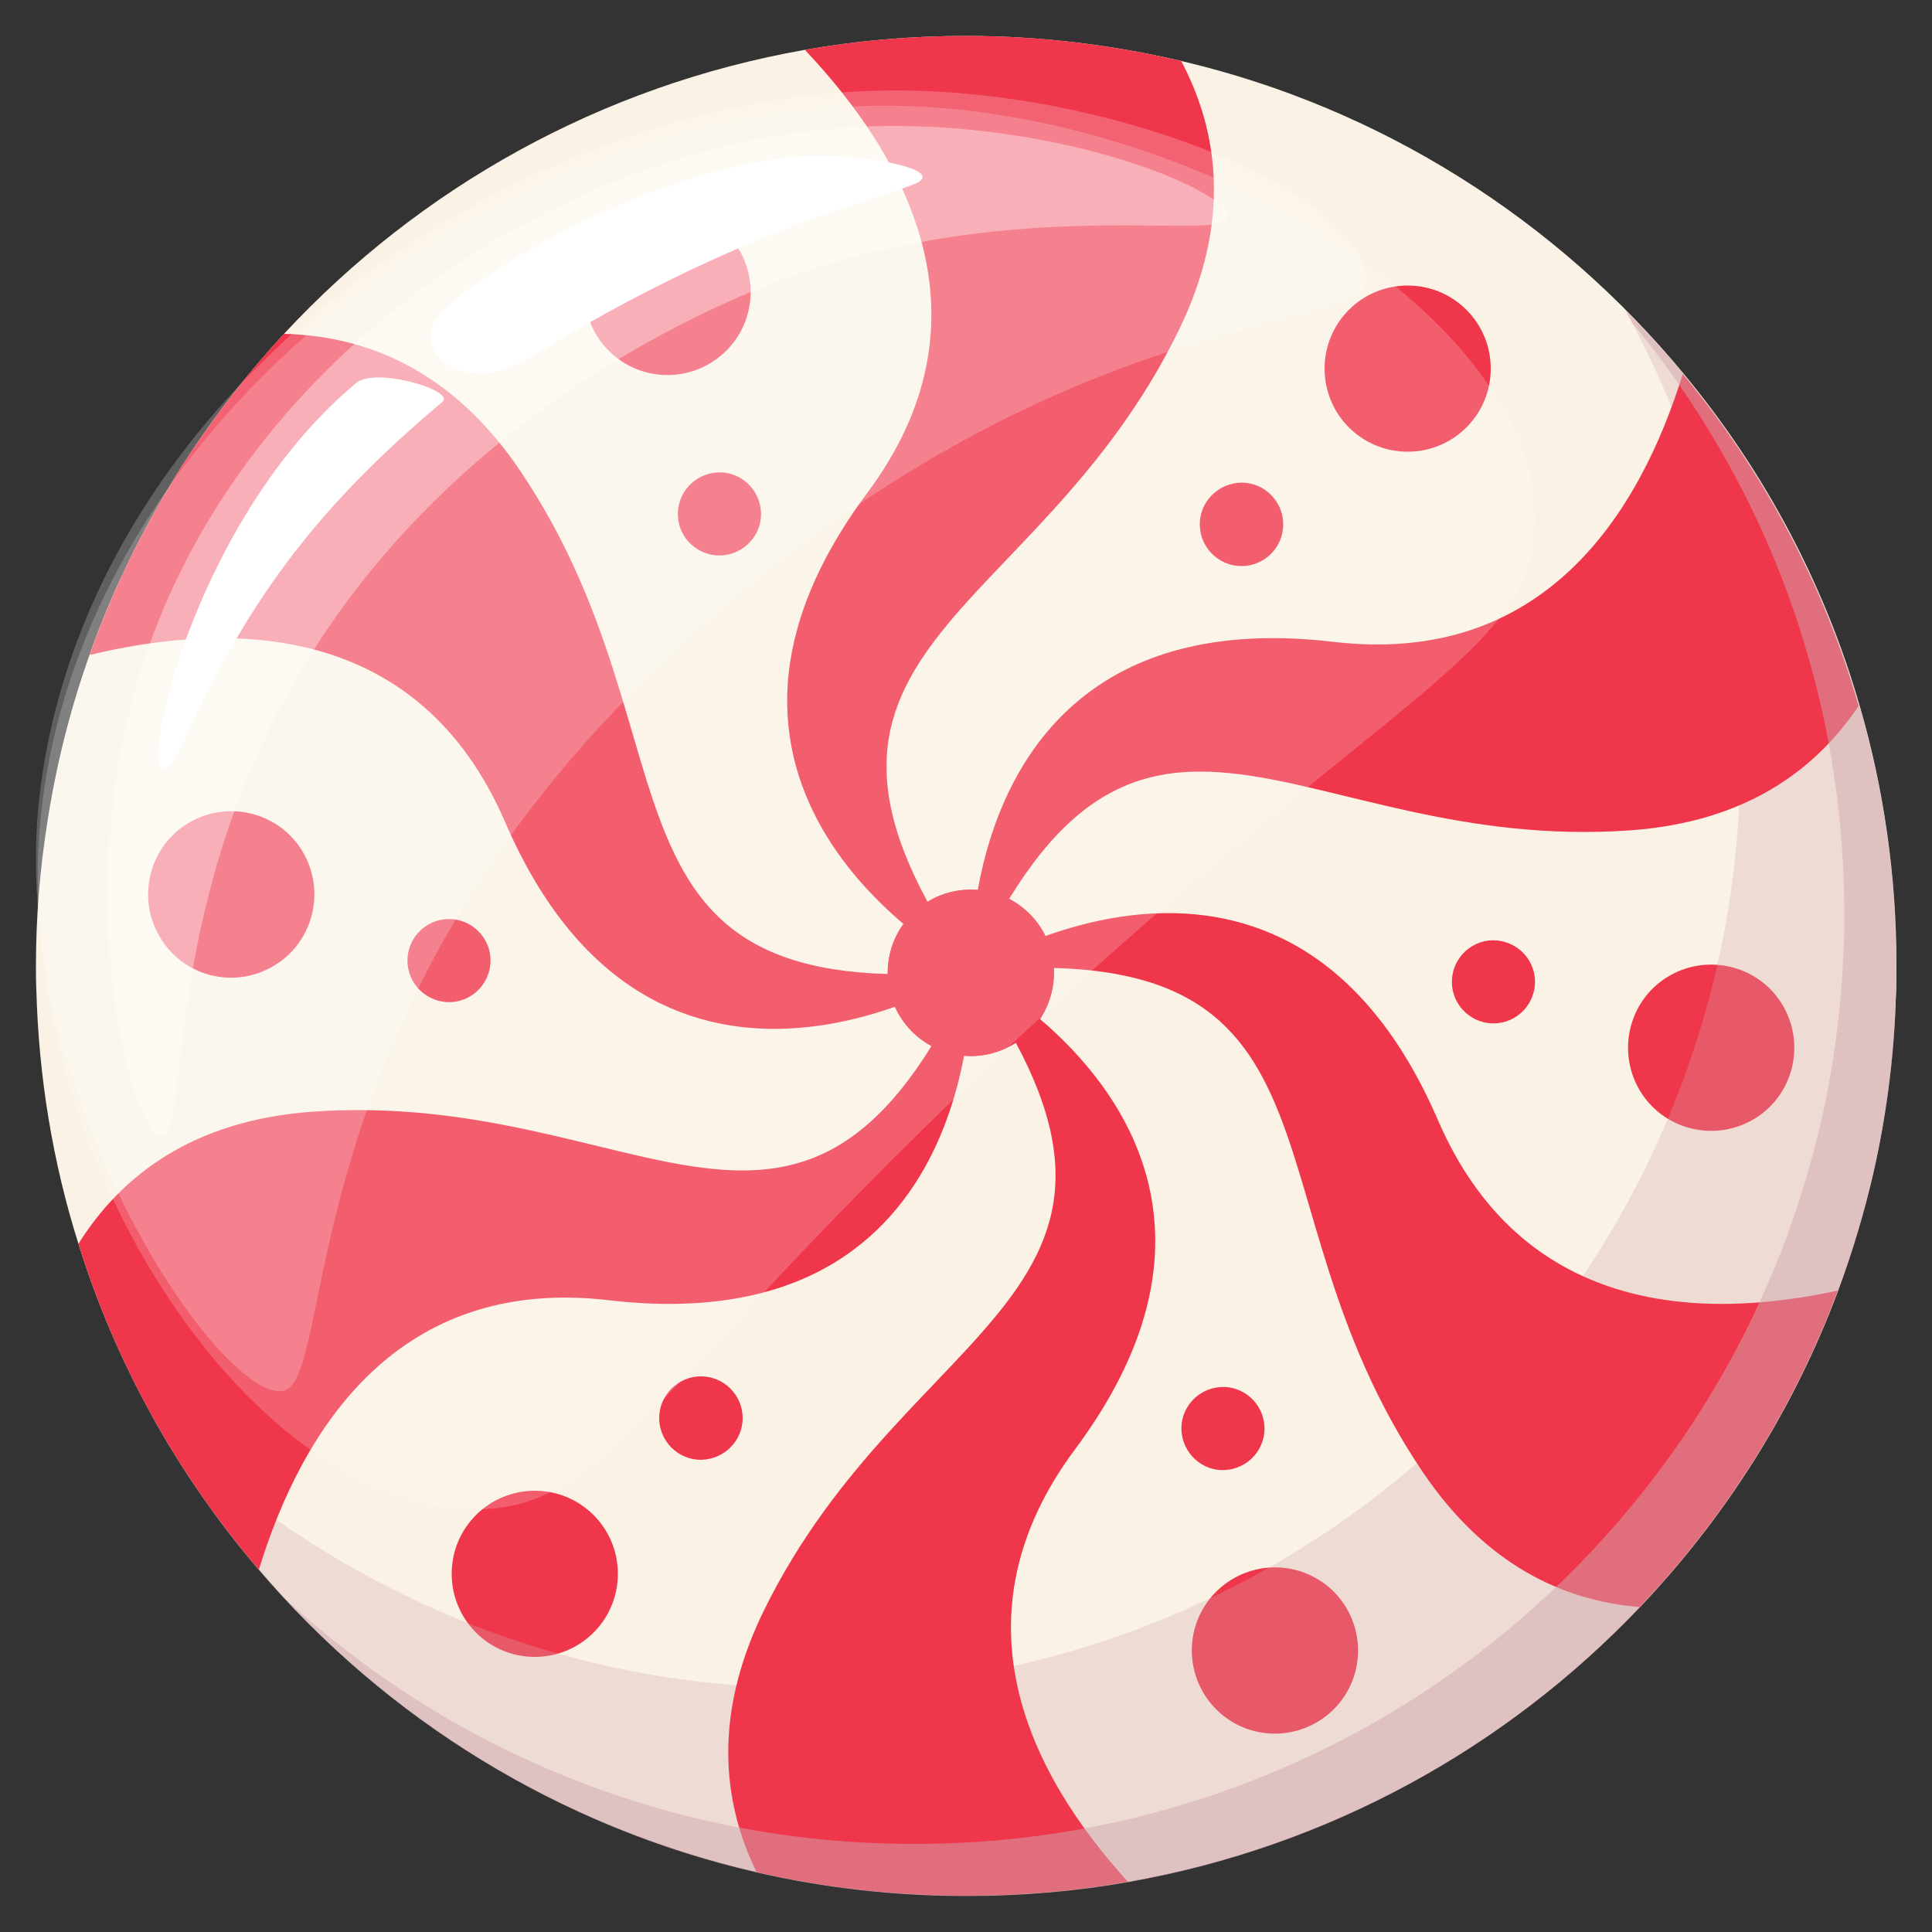 <?xml version="1.0" encoding="utf-8"?>
<!-- Generator: Adobe Illustrator 27.6.1, SVG Export Plug-In . SVG Version: 6.00 Build 0)  -->
<svg version="1.1" xmlns="http://www.w3.org/2000/svg" xmlns:xlink="http://www.w3.org/1999/xlink" x="0px" y="0px"
	 viewBox="0 0 50 50" style="enable-background:new 0 0 50 50;" xml:space="preserve">
<rect x="0" y="0" width="50" height="50" fill="#333333" stroke="none"/>
<style type="text/css">
	.st0{display:none;}
	.st1{display:inline;}
	.st2{fill:#E07A26;}
	.st3{fill:#A75625;}
	.st4{fill:#631E11;}
	.st5{opacity:0.6;fill:#DCDBDB;}
	.st6{fill:#DCDBDB;}
	.st7{fill:#CFCFCE;}
	.st8{opacity:0.1;fill:#FFFFFF;}
	.st9{opacity:0.2;fill:#FFFFFF;}
	.st10{opacity:0.6;fill:#FFFFFF;}
	.st11{fill:#FFFFFF;}
	.st12{fill:#FAF2E4;}
	.st13{fill:#EF364A;}
	.st14{opacity:0.3;fill:#D3A7AF;}
	.st15{opacity:0.5;fill:#D3A7AF;}
	.st16{opacity:0.22;fill:#FFFFFF;}
	.st17{opacity:0.37;fill:#FFFFFF;}
</style>
<g id="Layer_1" class="st0">
	<g class="st1">
		<path class="st2" d="M0.74,25.41c0,0.2,0,0.41,0.01,0.61C1.07,39.13,11.81,49.67,25,49.67c7.41,0,14.05-3.33,18.5-8.57
			c2.41-2.84,4.17-6.23,5.08-9.96c0.03-0.12,0.06-0.24,0.08-0.36c0.32-1.42,0.52-2.89,0.57-4.4c0-0.01,0-0.03,0-0.04
			c0.02-0.31,0.02-0.62,0.02-0.93C49.26,12.01,38.4,1.15,25,1.15c-9.78,0-18.22,5.79-22.05,14.14c-0.92,2.01-1.58,4.16-1.93,6.42
			c0,0.02-0.01,0.03-0.01,0.05c0,0.01,0,0.01,0,0.02C1.01,21.8,1,21.82,1,21.85c-0.09,0.62-0.16,1.24-0.2,1.87
			C0.76,24.28,0.74,24.84,0.74,25.41z"/>
		<path class="st3" d="M0.74,25.41c0,0.2,0,0.41,0.01,0.61C1.07,39.13,11.81,49.67,25,49.67c7.41,0,14.05-3.33,18.5-8.57
			c-1.57-0.4-4.2-1.91-8.61-6.07c-9.76-9.22-11.93-12.47-19.24-9.76C8.43,27.95,1.2,21.91,1.02,21.75c0,0,0,0,0,0L1,21.85l-0.2,1.87
			C0.76,24.28,0.74,24.84,0.74,25.41z"/>
		<path class="st4" d="M1.01,21.77c3.49,3.04,9.6,5.34,14.37,1.33c6.78-5.69,11.65-2.71,22.23,5.96c5.18,4.25,8.67,3.81,10.97,2.07
			c0.03-0.12,0.06-0.24,0.08-0.36c0.32-1.42,0.52-2.89,0.57-4.4c0-0.01,0-0.03,0-0.04c0.02-0.31,0.02-0.62,0.02-0.93
			C49.26,12.01,38.4,1.15,25,1.15c-9.78,0-18.22,5.79-22.05,14.14c-0.92,2.01-1.58,4.16-1.93,6.42C1.02,21.73,1.02,21.75,1.01,21.77
			z"/>
		<path class="st5" d="M34.06,40.99c10.21-7.59,13.21-18.95,9.78-30.86c3.39,4.17,5.42,9.49,5.42,15.28c0,0.31-0.01,0.62-0.02,0.93
			c0,0.01,0,0.03,0,0.04c-0.05,1.51-0.25,2.98-0.57,4.4c-0.03,0.12-0.05,0.24-0.08,0.36C46,41.77,36.42,49.67,25,49.67
			c-6.77,0-12.89-2.77-17.29-7.25C18.44,47.58,27.26,46.04,34.06,40.99z"/>
		<path class="st6" d="M45.26,12.08c2.52,3.83,3.99,8.41,3.99,13.33c0,0.31-0.01,0.62-0.02,0.93c0,0.01,0,0.03,0,0.04
			c-0.05,1.51-0.25,2.98-0.57,4.4c-0.03,0.12-0.05,0.24-0.08,0.36C46,41.77,36.42,49.67,25,49.67c-4.69,0-9.07-1.33-12.78-3.64
			C31.64,53.15,54.11,39.42,45.26,12.08z"/>
		<g>
			<path class="st7" d="M4.54,17.14c0,1.05,0.85,1.9,1.9,1.9c1.05,0,1.9-0.85,1.9-1.9c0-1.05-0.85-1.9-1.9-1.9
				C5.39,15.25,4.54,16.09,4.54,17.14z"/>
			<path class="st7" d="M4.88,17.14c0,0.86,0.7,1.55,1.55,1.55c0.86,0,1.55-0.69,1.55-1.55c0-0.86-0.7-1.55-1.55-1.55
				C5.58,15.59,4.88,16.29,4.88,17.14z"/>
		</g>
		<g>
			<path class="st7" d="M12.94,9.55c0,1.05,0.85,1.9,1.9,1.9c1.05,0,1.9-0.85,1.9-1.9c0-1.05-0.85-1.9-1.9-1.9
				C13.79,7.66,12.94,8.51,12.94,9.55z"/>
			<path class="st7" d="M13.28,9.55c0,0.86,0.69,1.55,1.55,1.55c0.86,0,1.55-0.7,1.55-1.55S15.69,8,14.84,8
				C13.98,8,13.28,8.7,13.28,9.55z"/>
		</g>
		<g>
			<path class="st7" d="M13.75,17.14c0,1.05,0.85,1.9,1.9,1.9c1.05,0,1.9-0.85,1.9-1.9c0-1.05-0.85-1.9-1.9-1.9
				C14.6,15.25,13.75,16.09,13.75,17.14z"/>
			<path class="st7" d="M14.1,17.14c0,0.86,0.69,1.55,1.55,1.55c0.86,0,1.55-0.69,1.55-1.55c0-0.86-0.69-1.55-1.55-1.55
				C14.79,15.59,14.1,16.29,14.1,17.14z"/>
		</g>
		<g>
			<path class="st7" d="M26.22,4.95c0,1.05,0.85,1.9,1.9,1.9c1.05,0,1.9-0.85,1.9-1.9c0-1.05-0.85-1.9-1.9-1.9
				C27.07,3.05,26.22,3.9,26.22,4.95z"/>
			<circle class="st7" cx="28.12" cy="4.95" r="1.55"/>
		</g>
		<g>
			<path class="st7" d="M20.53,11.99c0,1.05,0.85,1.9,1.9,1.9c1.05,0,1.9-0.85,1.9-1.9c0-1.05-0.85-1.9-1.9-1.9
				C21.38,10.1,20.53,10.94,20.53,11.99z"/>
			<path class="st7" d="M20.87,11.99c0,0.86,0.7,1.55,1.55,1.55c0.86,0,1.55-0.7,1.55-1.55c0-0.86-0.7-1.55-1.55-1.55
				C21.57,10.44,20.87,11.14,20.87,11.99z"/>
		</g>
		<g>
			<path class="st7" d="M31.64,11.45c0,1.05,0.85,1.9,1.9,1.9c1.05,0,1.9-0.85,1.9-1.9c0-1.05-0.85-1.9-1.9-1.9
				C32.49,9.55,31.64,10.4,31.64,11.45z"/>
			<path class="st7" d="M31.99,11.45c0,0.86,0.7,1.55,1.55,1.55s1.55-0.7,1.55-1.55c0-0.86-0.7-1.55-1.55-1.55
				S31.99,10.59,31.99,11.45z"/>
		</g>
		<g>
			<path class="st7" d="M33,22.02c0,1.05,0.85,1.9,1.9,1.9c1.05,0,1.9-0.85,1.9-1.9c0-1.05-0.85-1.9-1.9-1.9
				C33.85,20.12,33,20.97,33,22.02z"/>
			<path class="st7" d="M33.34,22.02c0,0.86,0.7,1.55,1.55,1.55c0.86,0,1.55-0.7,1.55-1.55c0-0.86-0.7-1.55-1.55-1.55
				C34.04,20.47,33.34,21.16,33.34,22.02z"/>
		</g>
		<g>
			<path class="st7" d="M43.02,23.65c0,1.05,0.85,1.9,1.9,1.9c1.05,0,1.9-0.85,1.9-1.9c0-1.05-0.85-1.9-1.9-1.9
				C43.87,21.75,43.02,22.6,43.02,23.65z"/>
			<circle class="st7" cx="44.92" cy="23.65" r="1.55"/>
		</g>
		<g>
			<path class="st7" d="M38.15,14.97c0,1.05,0.85,1.9,1.9,1.9c1.05,0,1.9-0.85,1.9-1.9c0-1.05-0.85-1.9-1.9-1.9
				C38.99,13.08,38.15,13.93,38.15,14.97z"/>
			<path class="st7" d="M38.49,14.97c0,0.86,0.7,1.55,1.55,1.55s1.55-0.7,1.55-1.55c0-0.86-0.7-1.55-1.55-1.55
				S38.49,14.12,38.49,14.97z"/>
		</g>
		<g>
			<path class="st8" d="M13.2,41.13c4.2,0.26,2.14-7.01,13.29-17.21C36.25,15,43.2,17.08,43.1,13.43C42.95,7.81,33.85,2.32,25.73,2
				c-11.48-0.46-24.1,9.29-24.4,21.1C1.12,31.45,7.07,40.75,13.2,41.13z"/>
			<path class="st8" d="M25.05,1.56c6.55-0.07,13.68,3.09,13.29,5.41c-0.22,1.35-8.89,0.54-19.38,10.36
				C8.15,27.47,9.72,37.64,8.15,37.84c-1.8,0.23-7.74-8.58-6.76-16.67C2.76,9.83,14.68,1.67,25.05,1.56z"/>
			<path class="st9" d="M34.06,5.23c0.08-0.73-5.08-2.9-10.76-2.48C15.21,3.35,6.74,9.13,3.91,17.37
				C1.62,24.02,3.5,30.82,4.32,30.85c0.78,0.03,0.21-5.93,3.97-12.46c4.76-8.25,13.12-10.8,14.09-11.11
				C28.73,5.26,33.97,5.95,34.06,5.23z"/>
			<path class="st10" d="M22.16,3.47c1.54-0.18,4.58,0.3,3.45,0.75c-1.13,0.45-4.99,1.31-10.66,4.81c-1.95,1.2-3.46-0.23-2.55-1.2
				C13.29,6.85,17.72,3.99,22.16,3.47z"/>
			<path class="st10" d="M10.06,9.75c0.54-0.45,2.77,0.22,2.4,0.53c-3.3,2.78-5.33,5.33-7.13,9.31C3.53,23.57,4.66,14.26,10.06,9.75
				z"/>
		</g>
		<path class="st11" d="M45.74,40.45c0,0-0.18,0.21-0.45,0.54C45.65,40.76,45.74,40.45,45.74,40.45z"/>
	</g>
</g>
<g id="Layer_2">
	<g>
		<path class="st12" d="M0.93,25c0,0.2,0,0.4,0.01,0.6c0.06,2.29,0.43,4.5,1.09,6.59c0.98,3.14,2.58,5.99,4.67,8.43
			c3.29,3.86,7.78,6.66,12.89,7.83c1.74,0.4,3.56,0.61,5.42,0.61c1.43,0,2.83-0.12,4.19-0.36c5.17-0.91,9.77-3.46,13.24-7.11
			c2.22-2.33,3.98-5.11,5.13-8.19c0.37-1,0.68-2.03,0.92-3.08c0.32-1.41,0.51-2.87,0.57-4.36c0-0.01,0-0.03,0-0.04
			c0.02-0.31,0.02-0.62,0.02-0.93c0-2.33-0.33-4.59-0.95-6.72c-0.92-3.19-2.49-6.1-4.55-8.59c-3.28-3.97-7.81-6.88-13-8.1
			C28.78,1.16,26.92,0.93,25,0.93c-1.42,0-2.82,0.12-4.17,0.36c-5.29,0.93-9.98,3.58-13.48,7.35c-1.72,1.86-3.15,3.99-4.22,6.31
			c-0.3,0.65-0.57,1.31-0.81,1.99c-0.5,1.4-0.87,2.87-1.1,4.37C1.03,22.52,0.93,23.75,0.93,25z"/>
		<g>
			<path class="st13" d="M34.28,9.54c0,1.19,0.96,2.15,2.15,2.15c1.19,0,2.15-0.96,2.15-2.15c0-1.19-0.96-2.15-2.15-2.15
				C35.24,7.39,34.28,8.35,34.28,9.54z"/>
			<path class="st13" d="M31.05,13.57c0,0.59,0.48,1.08,1.08,1.08c0.59,0,1.08-0.48,1.08-1.08c0-0.59-0.48-1.08-1.08-1.08
				C31.53,12.5,31.05,12.98,31.05,13.57z"/>
		</g>
		<g>
			<path class="st13" d="M43.21,25.25c-1.03,0.59-1.38,1.91-0.79,2.94c0.59,1.03,1.91,1.38,2.94,0.79c1.03-0.59,1.38-1.91,0.79-2.94
				C45.56,25.01,44.24,24.66,43.21,25.25z"/>
			<path class="st13" d="M38.11,24.48c-0.51,0.3-0.69,0.95-0.39,1.47c0.3,0.51,0.95,0.69,1.47,0.39c0.51-0.3,0.69-0.95,0.39-1.47
				C39.28,24.36,38.62,24.18,38.11,24.48z"/>
		</g>
		<g>
			<path class="st13" d="M34.07,40.85c-1.03-0.59-2.34-0.24-2.94,0.79c-0.59,1.03-0.24,2.34,0.79,2.94
				c1.03,0.59,2.34,0.24,2.94-0.79C35.45,42.76,35.1,41.44,34.07,40.85z"/>
			<path class="st13" d="M32.19,36.04c-0.51-0.3-1.17-0.12-1.47,0.39c-0.3,0.51-0.12,1.17,0.39,1.47c0.51,0.3,1.17,0.12,1.47-0.39
				C32.88,36.99,32.7,36.34,32.19,36.04z"/>
		</g>
		<g>
			<path class="st13" d="M15.99,40.73c0-1.19-0.96-2.15-2.15-2.15c-1.19,0-2.15,0.96-2.15,2.15s0.96,2.15,2.15,2.15
				C15.03,42.88,15.99,41.92,15.99,40.73z"/>
			<path class="st13" d="M19.22,36.7c0-0.59-0.48-1.08-1.08-1.08c-0.59,0-1.08,0.48-1.08,1.08c0,0.59,0.48,1.08,1.08,1.08
				C18.74,37.77,19.22,37.29,19.22,36.7z"/>
		</g>
		<g>
			<path class="st13" d="M7.06,25.01c1.03-0.59,1.38-1.91,0.79-2.94c-0.59-1.03-1.91-1.38-2.94-0.79c-1.03,0.59-1.38,1.91-0.79,2.94
				C4.71,25.26,6.03,25.61,7.06,25.01z"/>
			<path class="st13" d="M26.2,27.04c1.03-0.59,1.38-1.91,0.79-2.94c-0.59-1.03-1.91-1.38-2.94-0.79c-1.03,0.59-1.38,1.91-0.79,2.94
				C23.86,27.28,25.17,27.64,26.2,27.04z"/>
			<path class="st13" d="M26.2,27.04c1.03-0.59,1.38-1.91,0.79-2.94c-0.59-1.03-1.91-1.38-2.94-0.79c-1.03,0.59-1.38,1.91-0.79,2.94
				C23.86,27.28,25.17,27.64,26.2,27.04z"/>
			<path class="st13" d="M12.16,25.79c0.51-0.3,0.69-0.96,0.39-1.47c-0.3-0.51-0.95-0.69-1.47-0.39c-0.51,0.3-0.69,0.95-0.39,1.47
				C10.99,25.91,11.65,26.09,12.16,25.79z"/>
		</g>
		<g>
			<path class="st13" d="M16.2,9.42c1.03,0.59,2.34,0.24,2.94-0.79c0.59-1.03,0.24-2.34-0.79-2.94c-1.03-0.59-2.34-0.24-2.94,0.79
				C14.82,7.51,15.17,8.82,16.2,9.42z"/>
			<path class="st13" d="M18.08,14.23c0.51,0.3,1.17,0.12,1.47-0.39c0.3-0.51,0.12-1.17-0.39-1.47c-0.51-0.3-1.17-0.12-1.47,0.39
				C17.39,13.28,17.56,13.93,18.08,14.23z"/>
		</g>
		<path class="st14" d="M15.55,43.08c1.74,0.4,3.55,0.61,5.42,0.61c1.43,0,2.83-0.12,4.19-0.36c5.17-0.91,9.77-3.46,13.24-7.11
			c2.22-2.33,3.98-5.11,5.13-8.19c0.37-1,0.68-2.03,0.92-3.08c0.32-1.41,0.51-2.87,0.57-4.36c0-0.01,0-0.03,0-0.04
			c0.02-0.31,0.02-0.62,0.02-0.92c0-2.33-0.33-4.59-0.95-6.72c-0.5-1.71-1.18-3.34-2.03-4.88c0.53,0.53,1.04,1.08,1.51,1.66
			c2.06,2.49,3.62,5.41,4.55,8.59c0.62,2.13,0.95,4.39,0.95,6.72c0,0.31-0.01,0.62-0.02,0.93c0,0.01,0,0.03,0,0.04
			c-0.05,1.49-0.25,2.95-0.57,4.36c-0.24,1.06-0.55,2.09-0.92,3.08c-1.15,3.08-2.91,5.85-5.13,8.19c-3.47,3.64-8.07,6.2-13.24,7.11
			c-1.36,0.24-2.76,0.36-4.19,0.36c-1.86,0-3.68-0.21-5.42-0.61c-5.11-1.18-9.6-3.98-12.89-7.83c-1.06-1.24-1.99-2.59-2.78-4.02
			C7.05,39.75,11.06,42.04,15.55,43.08z"/>
		<g>
			<path class="st13" d="M25.13,25.13c-5.91-8.41,1.62-8.88,5.38-16.59c1.36-2.79,1.03-5.13,0.06-6.96
				C28.78,1.16,26.92,0.93,25,0.93c-1.42,0-2.82,0.12-4.17,0.36c2.65,2.8,4.95,6.98,1.62,11.46C16.6,20.6,24.94,25.03,25.13,25.13z"
				/>
			<path class="st13" d="M25.13,25.13c4.33-9.33,8.49-3.04,17.05-3.64c2.98-0.21,4.8-1.55,5.92-3.22c-0.92-3.19-2.49-6.1-4.55-8.59
				c-1.13,3.64-3.61,7.57-9.05,6.93C24.68,15.46,25.13,25.13,25.13,25.13z"/>
			<path class="st13" d="M25.13,25.13c10.24-0.92,6.88,5.83,11.68,12.95c1.63,2.42,3.65,3.35,5.62,3.51
				c2.22-2.33,3.98-5.11,5.13-8.19c-3.68,0.8-8.21,0.54-10.35-4.42C33.28,19.9,25.13,25.13,25.13,25.13z"/>
			<path class="st13" d="M19.58,48.45c1.74,0.4,3.56,0.61,5.42,0.61c1.43,0,2.83-0.12,4.19-0.36c-2.54-2.79-4.6-6.85-1.37-11.19
				c5.85-7.85-2.49-12.28-2.69-12.38c5.91,8.41-1.62,8.88-5.38,16.59C18.45,44.4,18.7,46.65,19.58,48.45z"/>
			<path class="st13" d="M2.03,32.19c0.98,3.14,2.58,5.99,4.67,8.43c1.12-3.65,3.6-7.61,9.06-6.97c9.84,1.15,9.38-8.52,9.38-8.52
				c-4.33,9.33-8.49,3.04-17.05,3.64C4.99,28.99,3.13,30.43,2.03,32.19z"/>
			<path class="st13" d="M2.32,16.95c3.75-0.9,8.53-0.81,10.75,4.32c3.92,9.09,12.07,3.86,12.07,3.86
				c-10.24,0.92-6.88-5.84-11.68-12.95c-1.77-2.62-4-3.49-6.11-3.54c-1.72,1.86-3.15,3.99-4.22,6.31
				C2.83,15.61,2.56,16.27,2.32,16.95z"/>
		</g>
		<path class="st15" d="M18.24,47.11c1.74,0.4,3.55,0.61,5.42,0.61c1.43,0,2.83-0.12,4.19-0.36c5.17-0.91,9.77-3.46,13.24-7.11
			c2.22-2.33,3.98-5.11,5.13-8.19c0.37-1,0.68-2.03,0.92-3.08c0.32-1.41,0.51-2.87,0.57-4.36c0-0.01,0-0.03,0-0.04
			c0.02-0.31,0.02-0.62,0.02-0.92c0-2.33-0.33-4.59-0.95-6.72c-0.92-3.19-2.49-6.1-4.54-8.59c-0.06-0.11-0.11-0.22-0.17-0.32
			c0.53,0.53,1.04,1.08,1.51,1.66c2.06,2.49,3.62,5.41,4.55,8.59c0.62,2.13,0.95,4.39,0.95,6.72c0,0.31-0.01,0.62-0.02,0.93
			c0,0.01,0,0.03,0,0.04c-0.05,1.49-0.25,2.95-0.57,4.36c-0.24,1.06-0.55,2.09-0.92,3.08c-1.15,3.08-2.91,5.85-5.13,8.19
			c-3.47,3.64-8.07,6.2-13.24,7.11c-1.36,0.24-2.76,0.36-4.19,0.36c-1.86,0-3.68-0.21-5.42-0.61c-4.79-1.1-9.03-3.63-12.25-7.12
			C10.35,44.13,14.09,46.15,18.24,47.11z"/>
		<g>
			<path class="st9" d="M11.99,39.05c3.9,0.24,4.95-3.59,15.3-13.05c9.05-8.28,12.53-9.26,12.44-12.65
				C39.59,8.14,31.15,3.05,23.62,2.75C12.97,2.32,1.25,11.36,0.98,22.33C0.78,30.08,6.3,38.7,11.99,39.05z"/>
			<path class="st16" d="M22.98,2.34c6.08-0.06,12.69,2.87,12.33,5.02c-0.21,1.25-8.25,0.5-17.98,9.62C7.3,26.38,8.76,35.82,7.3,36
				c-1.67,0.21-7.18-7.96-6.27-15.47C2.3,10.02,13.36,2.45,22.98,2.34z"/>
			<path class="st17" d="M31.77,5.61c0.08-0.68-4.71-2.69-9.98-2.3C14.28,3.87,6.43,9.23,3.8,16.88
				c-2.12,6.17-0.38,12.48,0.38,12.51c0.73,0.03-0.04-5.73,3.46-11.78C12.05,9.94,20.11,7.25,21.02,6.96
				C26.91,5.09,31.69,6.28,31.77,5.61z"/>
			<path class="st11" d="M20.44,4.07c1.43-0.17,4.25,0.28,3.21,0.7c-1.05,0.42-4.63,1.22-9.89,4.46c-1.81,1.12-3.21-0.21-2.37-1.11
				C12.22,7.21,16.33,4.56,20.44,4.07z"/>
			<path class="st11" d="M9.22,9.91c0.51-0.42,2.57,0.2,2.23,0.49c-3.07,2.58-4.95,4.95-6.62,8.64C3.16,22.73,4.2,14.09,9.22,9.91z"
				/>
		</g>
	</g>
</g>
</svg>
